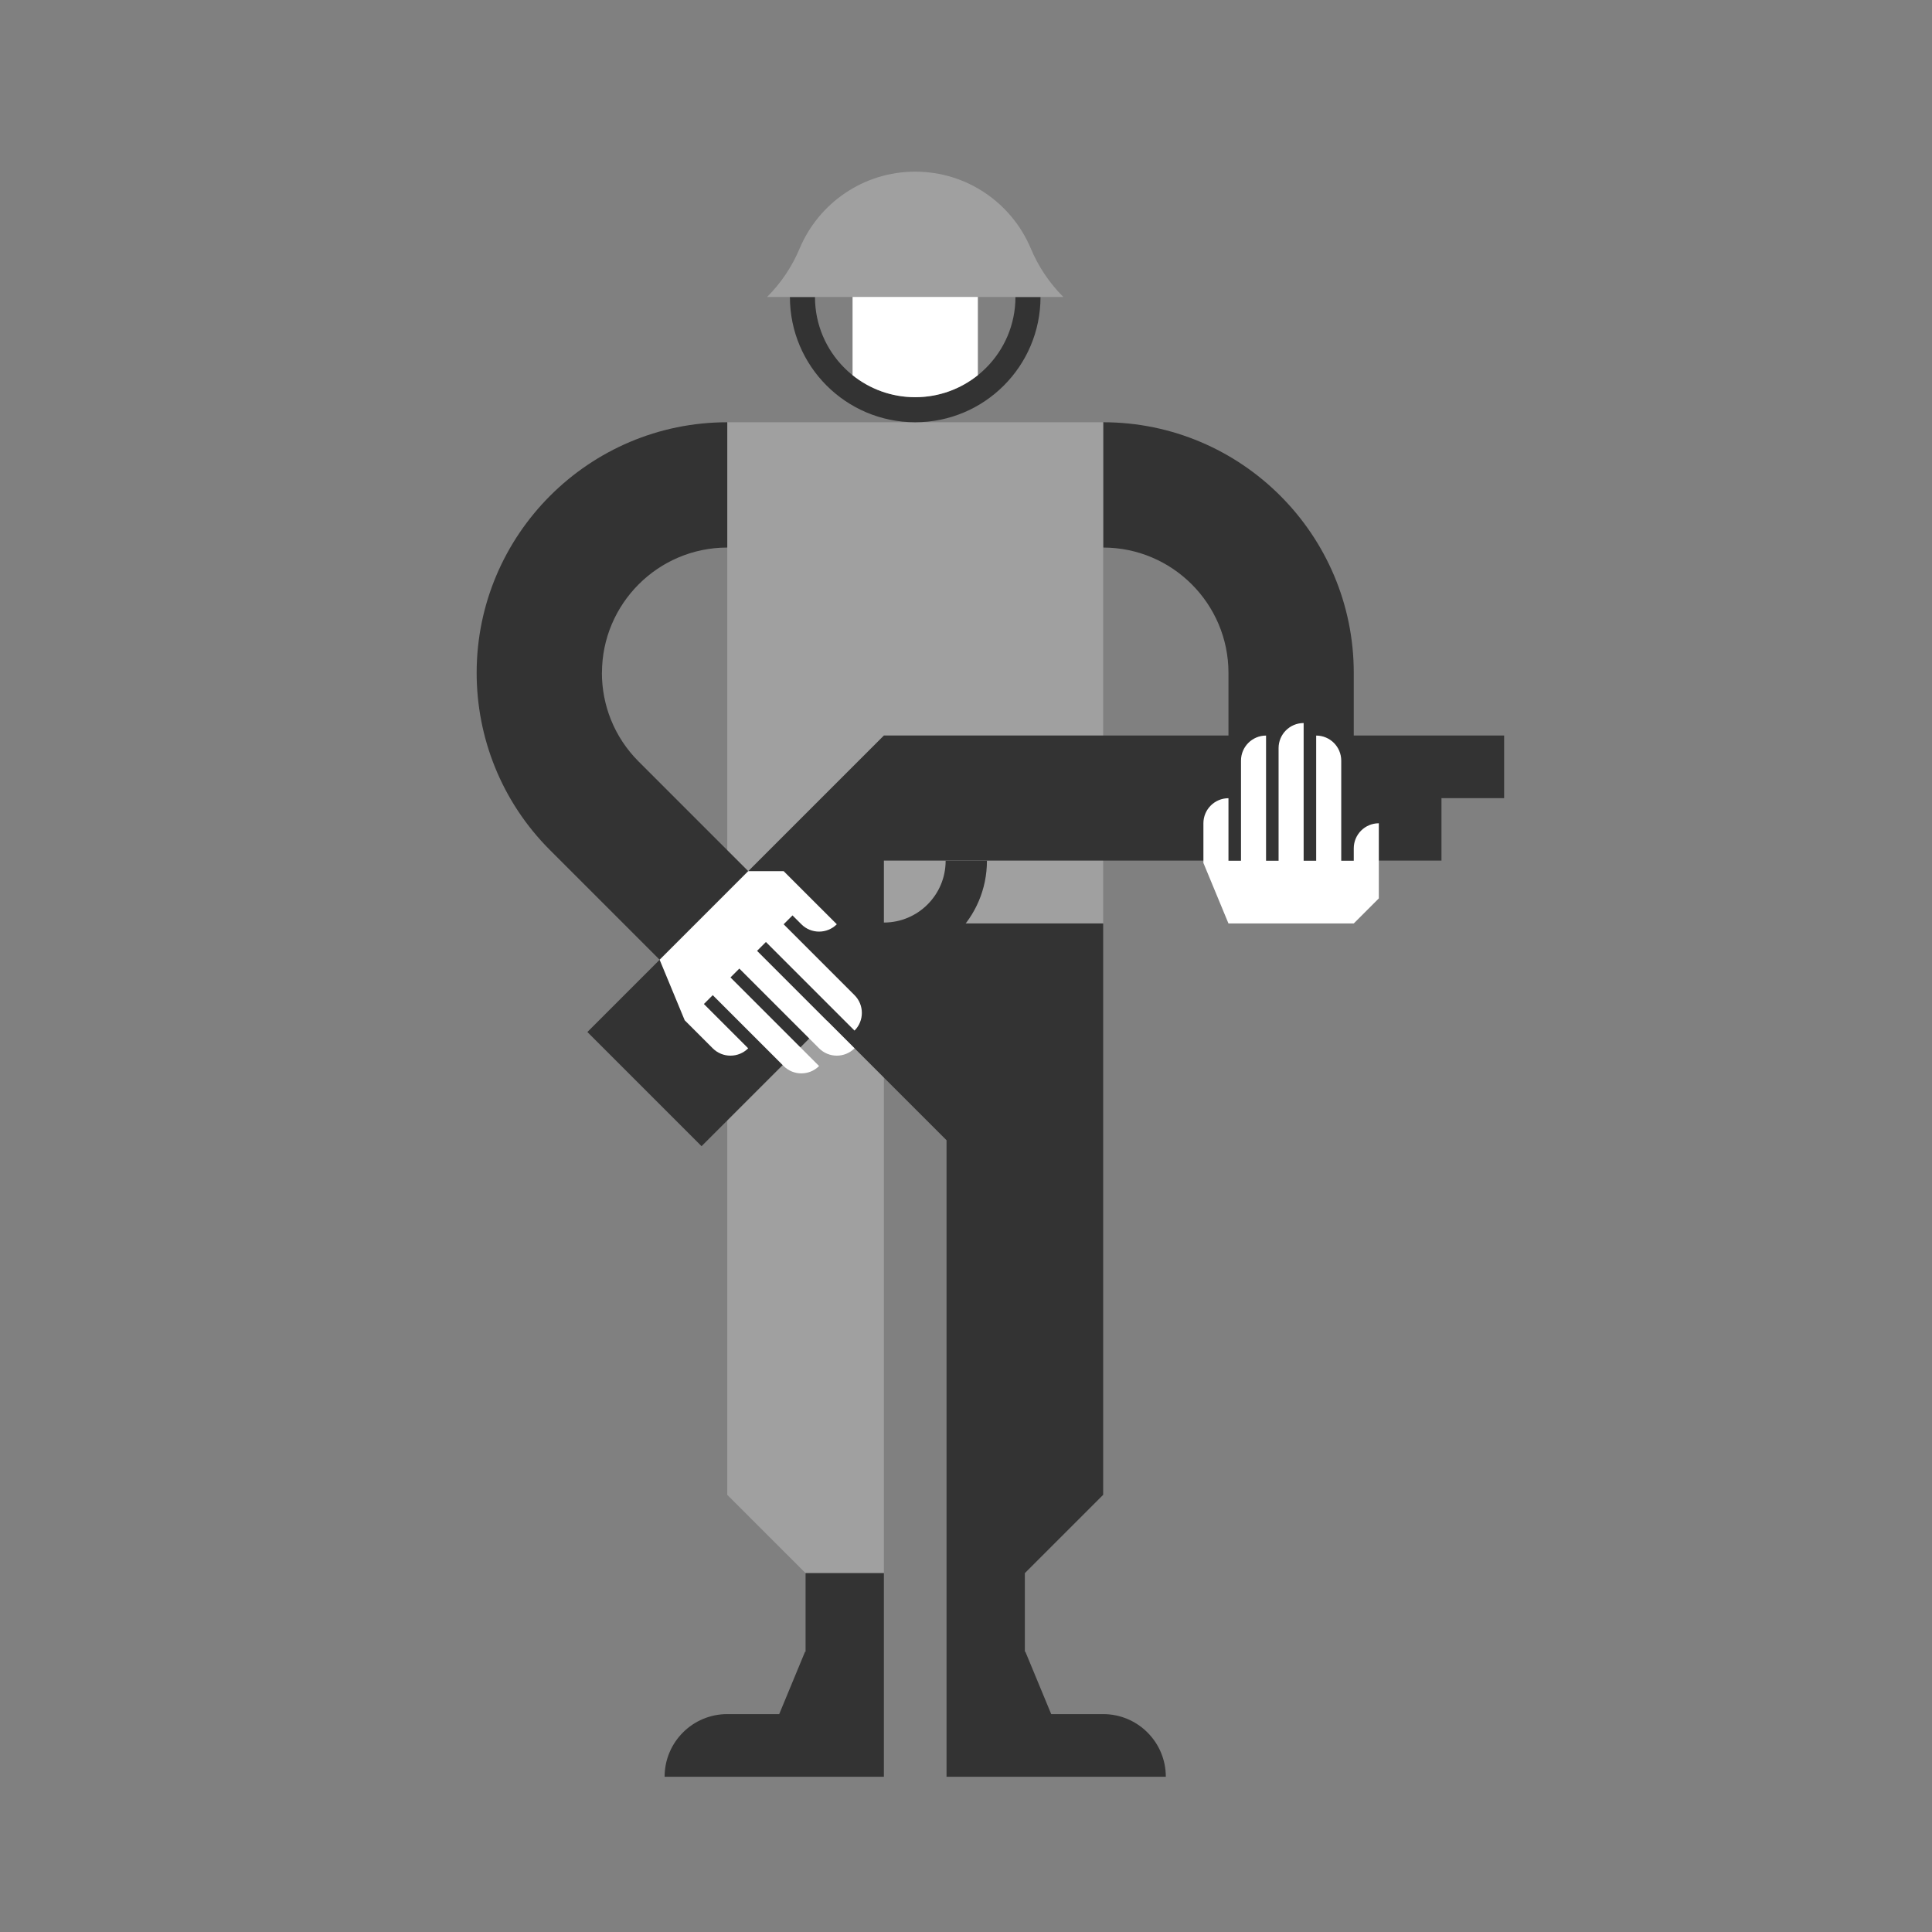 <?xml version="1.0" encoding="utf-8"?>
<!-- Generator: Adobe Illustrator 17.0.0, SVG Export Plug-In . SVG Version: 6.00 Build 0)  -->
<!DOCTYPE svg PUBLIC "-//W3C//DTD SVG 1.1//EN" "http://www.w3.org/Graphics/SVG/1.1/DTD/svg11.dtd">
<svg version="1.1" id="Layer_1" xmlns="http://www.w3.org/2000/svg" xmlns:xlink="http://www.w3.org/1999/xlink" x="0px" y="0px"
	 width="650px" height="650px" viewBox="0 0 650 650" enable-background="new 0 0 650 650" xml:space="preserve">
<rect x="0" y="0" width="650" height="650" fill="#808080" stroke="none"/>
<path fill="#333333" d="M371.148,142.064v42.156c23.245,0,42.156,18.911,42.156,42.156v42.156h42.156v-42.156
	C455.46,179.887,417.638,142.064,371.148,142.064z"/>
<polygon fill="#A0A0A0" points="371.147,142.065 244.679,142.065 244.679,310.689 244.679,310.689 244.679,502.917 271.028,529.264 
	297.374,529.265 297.374,310.689 371.147,310.689 "/>
<path fill="#333333" d="M297.374,555.614v-26.349h-26.347v26.349h-0.001v0.197l-0.137-0.197l-8.731,21.078h-17.48
	c-11.641,0-21.078,9.437-21.078,21.078h31.618h10.538h5.269h26.348h0l0-0.002L297.374,555.614L297.374,555.614z"/>
<path fill="#333333" d="M371.148,576.692h-17.48l-8.731-21.078l-0.136,0.197v-0.197h0v-26.351l26.347-26.346V310.689h-52.695v0.001
	h-72.931l72.931,72.931v125.234v20.41v26.349h0v42.155l0,0.001h0h26.348h5.269h10.538h31.617
	C392.226,586.129,382.789,576.692,371.148,576.692z"/>
<path fill="#333333" d="M341.638,99.909c0,18.626-15.099,33.725-33.725,33.725c-18.626,0-33.725-15.099-33.725-33.725h-8.431
	c0,23.282,18.874,42.156,42.156,42.156s42.156-18.874,42.156-42.156H341.638z"/>
<path fill="#FFFFFF" d="M307.914,133.634c7.978,0,15.303-2.776,21.078-7.407V87.424h-42.156v38.802
	C292.61,130.857,299.936,133.634,307.914,133.634z"/>
<path fill="#A0A0A0" d="M346.74,83.46c-6.409-15.109-21.38-25.707-38.826-25.707l0,0l0,0l0,0l0,0
	c-17.446,0-32.417,10.598-38.826,25.707c-2.57,6.198-6.335,11.777-11.007,16.448h49.833l0,0h49.833
	C353.075,95.237,349.31,89.659,346.74,83.46z"/>
<path fill="#333333" d="M214.83,256.176c-8.216-8.216-12.325-19.007-12.327-29.799h0.02c0-23.245,18.911-42.156,42.156-42.156
	v-42.156c-46.487,0-84.307,37.817-84.313,84.302l0,0c0,0.001,0,0.002,0,0.003c0,0.002,0,0.004,0,0.006h0
	c0.002,21.587,8.22,43.175,24.654,59.609l0,0l36.904,36.904l29.809-29.809L214.83,256.176z"/>
<path fill="#333333" d="M506.047,247.448H321.533v0h-24.159v0.003l-99.757,99.758l38.412,38.412l61.347-61.347
	c19.146,0,34.667-15.521,34.667-34.668H318.15c0,11.474-9.301,20.775-20.775,20.775v-20.839h187.594v-21.015h21.078V247.448z"/>
<path fill="#FFFFFF" d="M251.721,352.694l-5.962-5.962l-5.962-5.962l-2.981-2.981l2.981-2.981l23.847,23.847
	c3.293,3.293,8.631,3.293,11.924,0l-5.962-5.962l-5.962-5.962l-17.885-17.885l2.981-2.981l26.828,26.828
	c3.293,3.293,8.631,3.293,11.924,0l-5.962-5.962l-5.962-5.962l-20.866-20.866l2.981-2.981l17.885,17.885l5.962,5.962l5.962,5.962
	c3.293-3.293,3.293-8.631,0-11.924l-23.847-23.847l2.981-2.981l2.981,2.981c3.293,3.293,8.631,3.293,11.924,0L275.568,305
	l-5.962-5.962l-5.948-5.948h-11.924l-2.981,2.981l-5.962,5.962l-2.981,2.981l-5.962,5.962l-2.981,2.981l-5.962,5.962l-2.981,2.981
	l8.431,20.355l9.44,9.44C243.09,355.986,248.428,355.986,251.721,352.694z"/>
<path fill="#FFFFFF" d="M413.304,268.552v8.431v8.431v4.216h4.216v-33.725c0-4.656,3.775-8.431,8.431-8.431v8.431v8.431v25.294
	h4.216v-37.94c0-4.656,3.775-8.431,8.431-8.431v8.431v8.431v29.509h4.216v-25.294v-8.431v-8.431c4.656,0,8.431,3.775,8.431,8.431
	v33.725h4.216v-4.216c0-4.656,3.775-8.431,8.431-8.431v8.431v8.431v8.412l-8.431,8.431h-4.216h-8.431h-4.216h-8.431h-4.216h-8.431
	h-4.216l-8.431-20.355v-13.351C404.873,272.327,408.647,268.552,413.304,268.552z"/>
</svg>

